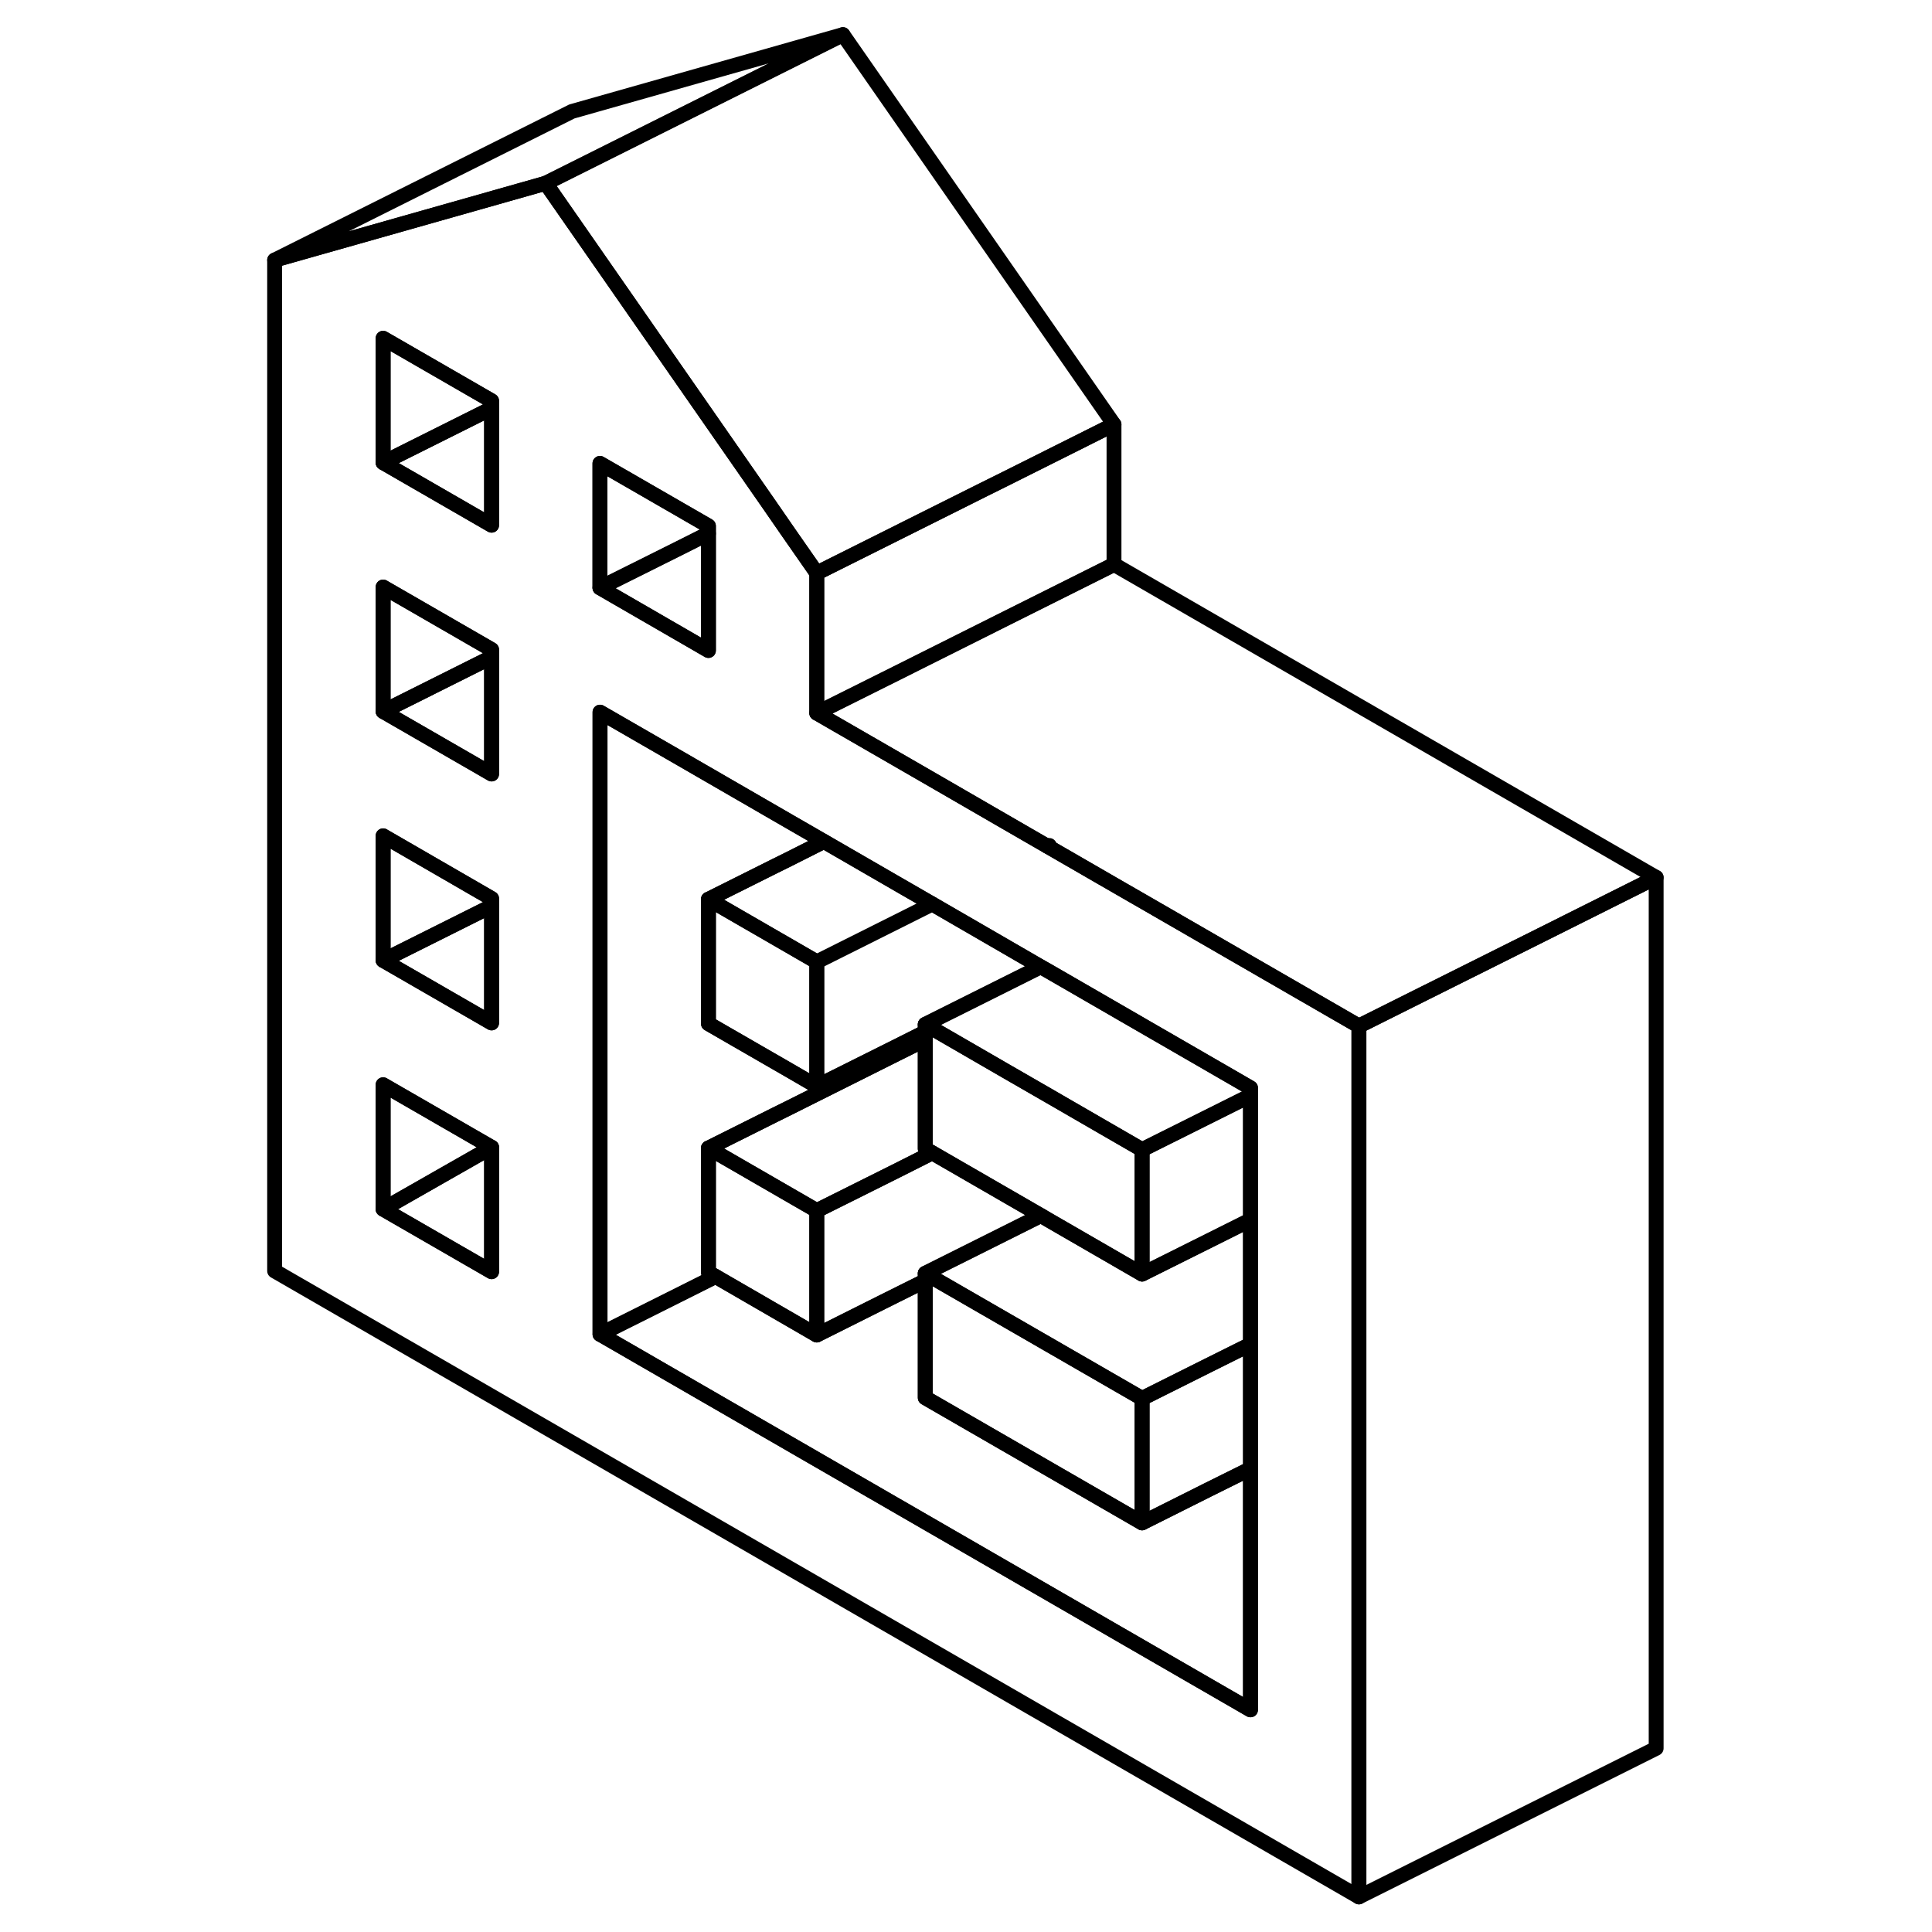 <svg width="24" height="24" viewBox="0 0 98 130" fill="none" xmlns="http://www.w3.org/2000/svg" stroke-width="1px" stroke-linecap="round" stroke-linejoin="round">
    <path d="M66.258 63.74L61.788 61.16L58.959 59.53L54.489 56.95L51.669 55.32L47.209 52.74L44.368 51.1L38.959 47.98V38.56L37.078 35.86L35.709 33.88L34.589 32.27L27.599 22.22L22.479 14.86L20.718 12.33L2.479 17.5V85.52L75.439 127.64V69.04L66.258 63.74ZM17.078 85.57L9.779 81.36V72.99L17.078 77.2V85.57ZM17.078 68.83L9.779 64.62V56.24L17.078 60.46V68.83ZM17.078 52.08L9.779 47.87V39.5L17.078 43.71V52.08ZM17.078 35.34L9.779 31.13V22.76L17.078 26.97V35.34ZM24.369 31.18L29.779 34.3L31.669 35.39V43.77L25.319 40.1L24.369 39.55V31.18ZM68.138 115.05L24.378 89.78V47.92L29.788 51.04L37.089 55.26L39.449 56.62L44.379 59.47L46.739 60.83L54.029 65.05L54.508 65.32L68.149 73.2V115.05H68.138Z" stroke="currentColor" stroke-linejoin="round"/>
    <path d="M17.078 60.97V68.83L9.779 64.62L17.078 60.97Z" stroke="currentColor" stroke-linejoin="round"/>
    <path d="M54.038 81.79L50.718 83.45L46.258 85.68V86.18L43.409 87.6L38.959 89.83V81.46L44.368 78.76L46.728 77.57L54.038 81.79Z" stroke="currentColor" stroke-linejoin="round"/>
    <path d="M60.849 94.1V102.47L46.258 94.05V85.68L46.718 85.95L60.849 94.1Z" stroke="currentColor" stroke-linejoin="round"/>
    <path d="M68.139 90.46V98.83L65.299 100.24L60.849 102.47V94.1L65.309 91.87L68.139 90.46Z" stroke="currentColor" stroke-linejoin="round"/>
    <path d="M68.138 73.2V73.72L60.849 77.36L58.959 76.27L54.498 73.69L51.669 72.06L47.209 69.48L46.728 69.2L46.258 68.93L54.019 65.05L54.498 65.32L68.138 73.2Z" stroke="currentColor" stroke-linejoin="round"/>
    <path d="M68.139 73.72V82.09L66.259 83.03L60.849 85.73V77.36L68.139 73.72Z" stroke="currentColor" stroke-linejoin="round"/>
    <path d="M38.959 81.46V89.83L32.149 85.89L31.669 85.62V77.25L38.959 81.46Z" stroke="currentColor" stroke-linejoin="round"/>
    <path d="M54.019 65.05L46.258 68.93V69.44L44.368 70.39L38.959 73.09V64.72L31.669 60.51L36.129 58.28L37.078 57.81L39.438 56.62L44.368 59.47L46.728 60.83L54.019 65.05Z" stroke="currentColor" stroke-linejoin="round"/>
    <path d="M17.078 77.2L9.779 81.36V72.99L17.078 77.2Z" stroke="currentColor" stroke-linejoin="round"/>
    <path d="M17.078 60.46V60.97L9.779 64.62V56.24L17.078 60.46Z" stroke="currentColor" stroke-linejoin="round"/>
    <path d="M17.078 77.2V85.57L9.779 81.36L17.078 77.2Z" stroke="currentColor" stroke-linejoin="round"/>
    <path d="M17.078 44.22V52.08L9.779 47.87L17.078 44.22Z" stroke="currentColor" stroke-linejoin="round"/>
    <path d="M17.078 43.71V44.22L9.779 47.87V39.5L17.078 43.71Z" stroke="currentColor" stroke-linejoin="round"/>
    <path d="M17.078 26.97V27.48L9.779 31.13V22.76L17.078 26.97Z" stroke="currentColor" stroke-linejoin="round"/>
    <path d="M17.078 27.48V35.34L9.779 31.13L17.078 27.48Z" stroke="currentColor" stroke-linejoin="round"/>
    <path d="M31.669 35.39V35.9L29.779 36.85L24.369 39.55V31.18L29.779 34.3L31.669 35.39Z" stroke="currentColor" stroke-linejoin="round"/>
    <path d="M68.138 82.09V90.46L65.308 91.87L60.849 94.1L46.718 85.95L46.258 85.68L50.718 83.45L54.038 81.79L54.498 82.06L60.849 85.73L66.258 83.03L68.138 82.09Z" stroke="currentColor" stroke-linejoin="round"/>
    <path d="M46.259 69.44V69.96L44.369 70.9L37.079 74.55L36.129 75.02L31.669 77.25V85.62L32.149 85.89L24.379 89.78H24.369V47.92L29.779 51.04L37.079 55.26L39.439 56.62L37.079 57.81L36.129 58.28L31.669 60.51V68.88L37.079 72L38.959 73.09L44.369 70.39L46.259 69.44Z" stroke="currentColor" stroke-linejoin="round"/>
    <path d="M68.138 98.83V115.05L24.378 89.78L32.148 85.89L38.958 89.83L43.408 87.6L46.258 86.18V94.05L60.848 102.47L65.298 100.24L68.138 98.83Z" stroke="currentColor" stroke-linejoin="round"/>
    <path d="M38.959 64.72V73.09L37.078 72L31.669 68.88V60.51L38.959 64.72Z" stroke="currentColor" stroke-linejoin="round"/>
    <path d="M31.669 35.9V43.77L25.319 40.1L24.369 39.55L29.779 36.85L31.669 35.9Z" stroke="currentColor" stroke-linejoin="round"/>
    <path d="M40.718 2.33L20.718 12.33L2.479 17.5L22.479 7.5L40.718 2.33Z" stroke="currentColor" stroke-linejoin="round"/>
    <path d="M58.959 28.56L51.669 32.21L50.218 32.93L38.959 38.56L37.078 35.86L35.709 33.88L34.589 32.27L27.599 22.22L22.479 14.86L20.718 12.33L40.718 2.33L58.959 28.56Z" stroke="currentColor" stroke-linejoin="round"/>
    <path d="M58.959 28.56V37.98L51.199 41.86L44.368 45.28L38.959 47.98V38.56L50.218 32.93L51.669 32.21L58.959 28.56Z" stroke="currentColor" stroke-linejoin="round"/>
    <path d="M95.439 59.04L87.668 62.93L79.899 66.81L75.439 69.04L66.258 63.74L61.788 61.16L58.959 59.53L51.669 55.32L47.209 52.74L44.368 51.1L38.959 47.98L44.368 45.28L51.199 41.86L58.959 37.98L95.439 59.04Z" stroke="currentColor" stroke-linejoin="round"/>
    <path d="M95.439 59.04V117.64L75.439 127.64V69.04L79.899 66.81L87.668 62.93L95.439 59.04Z" stroke="currentColor" stroke-linejoin="round"/>
    <path d="M60.849 77.36V85.73L54.498 82.06L54.038 81.79L46.728 77.57L46.258 77.3V68.93L46.728 69.2L47.209 69.48L51.669 72.06L54.498 73.69L58.959 76.27L60.849 77.36Z" stroke="currentColor" stroke-linejoin="round"/>
    <path d="M46.728 77.57L44.368 78.76L38.959 81.46L31.669 77.25L36.129 75.02L37.078 74.55L44.368 70.9L46.258 69.96V77.3L46.728 77.57Z" stroke="currentColor" stroke-linejoin="round"/>
    <path d="M46.728 60.83L38.959 64.72" stroke="currentColor" stroke-linejoin="round"/>
    <path d="M54.608 56.89L54.489 56.95" stroke="currentColor" stroke-linejoin="round"/>
</svg>